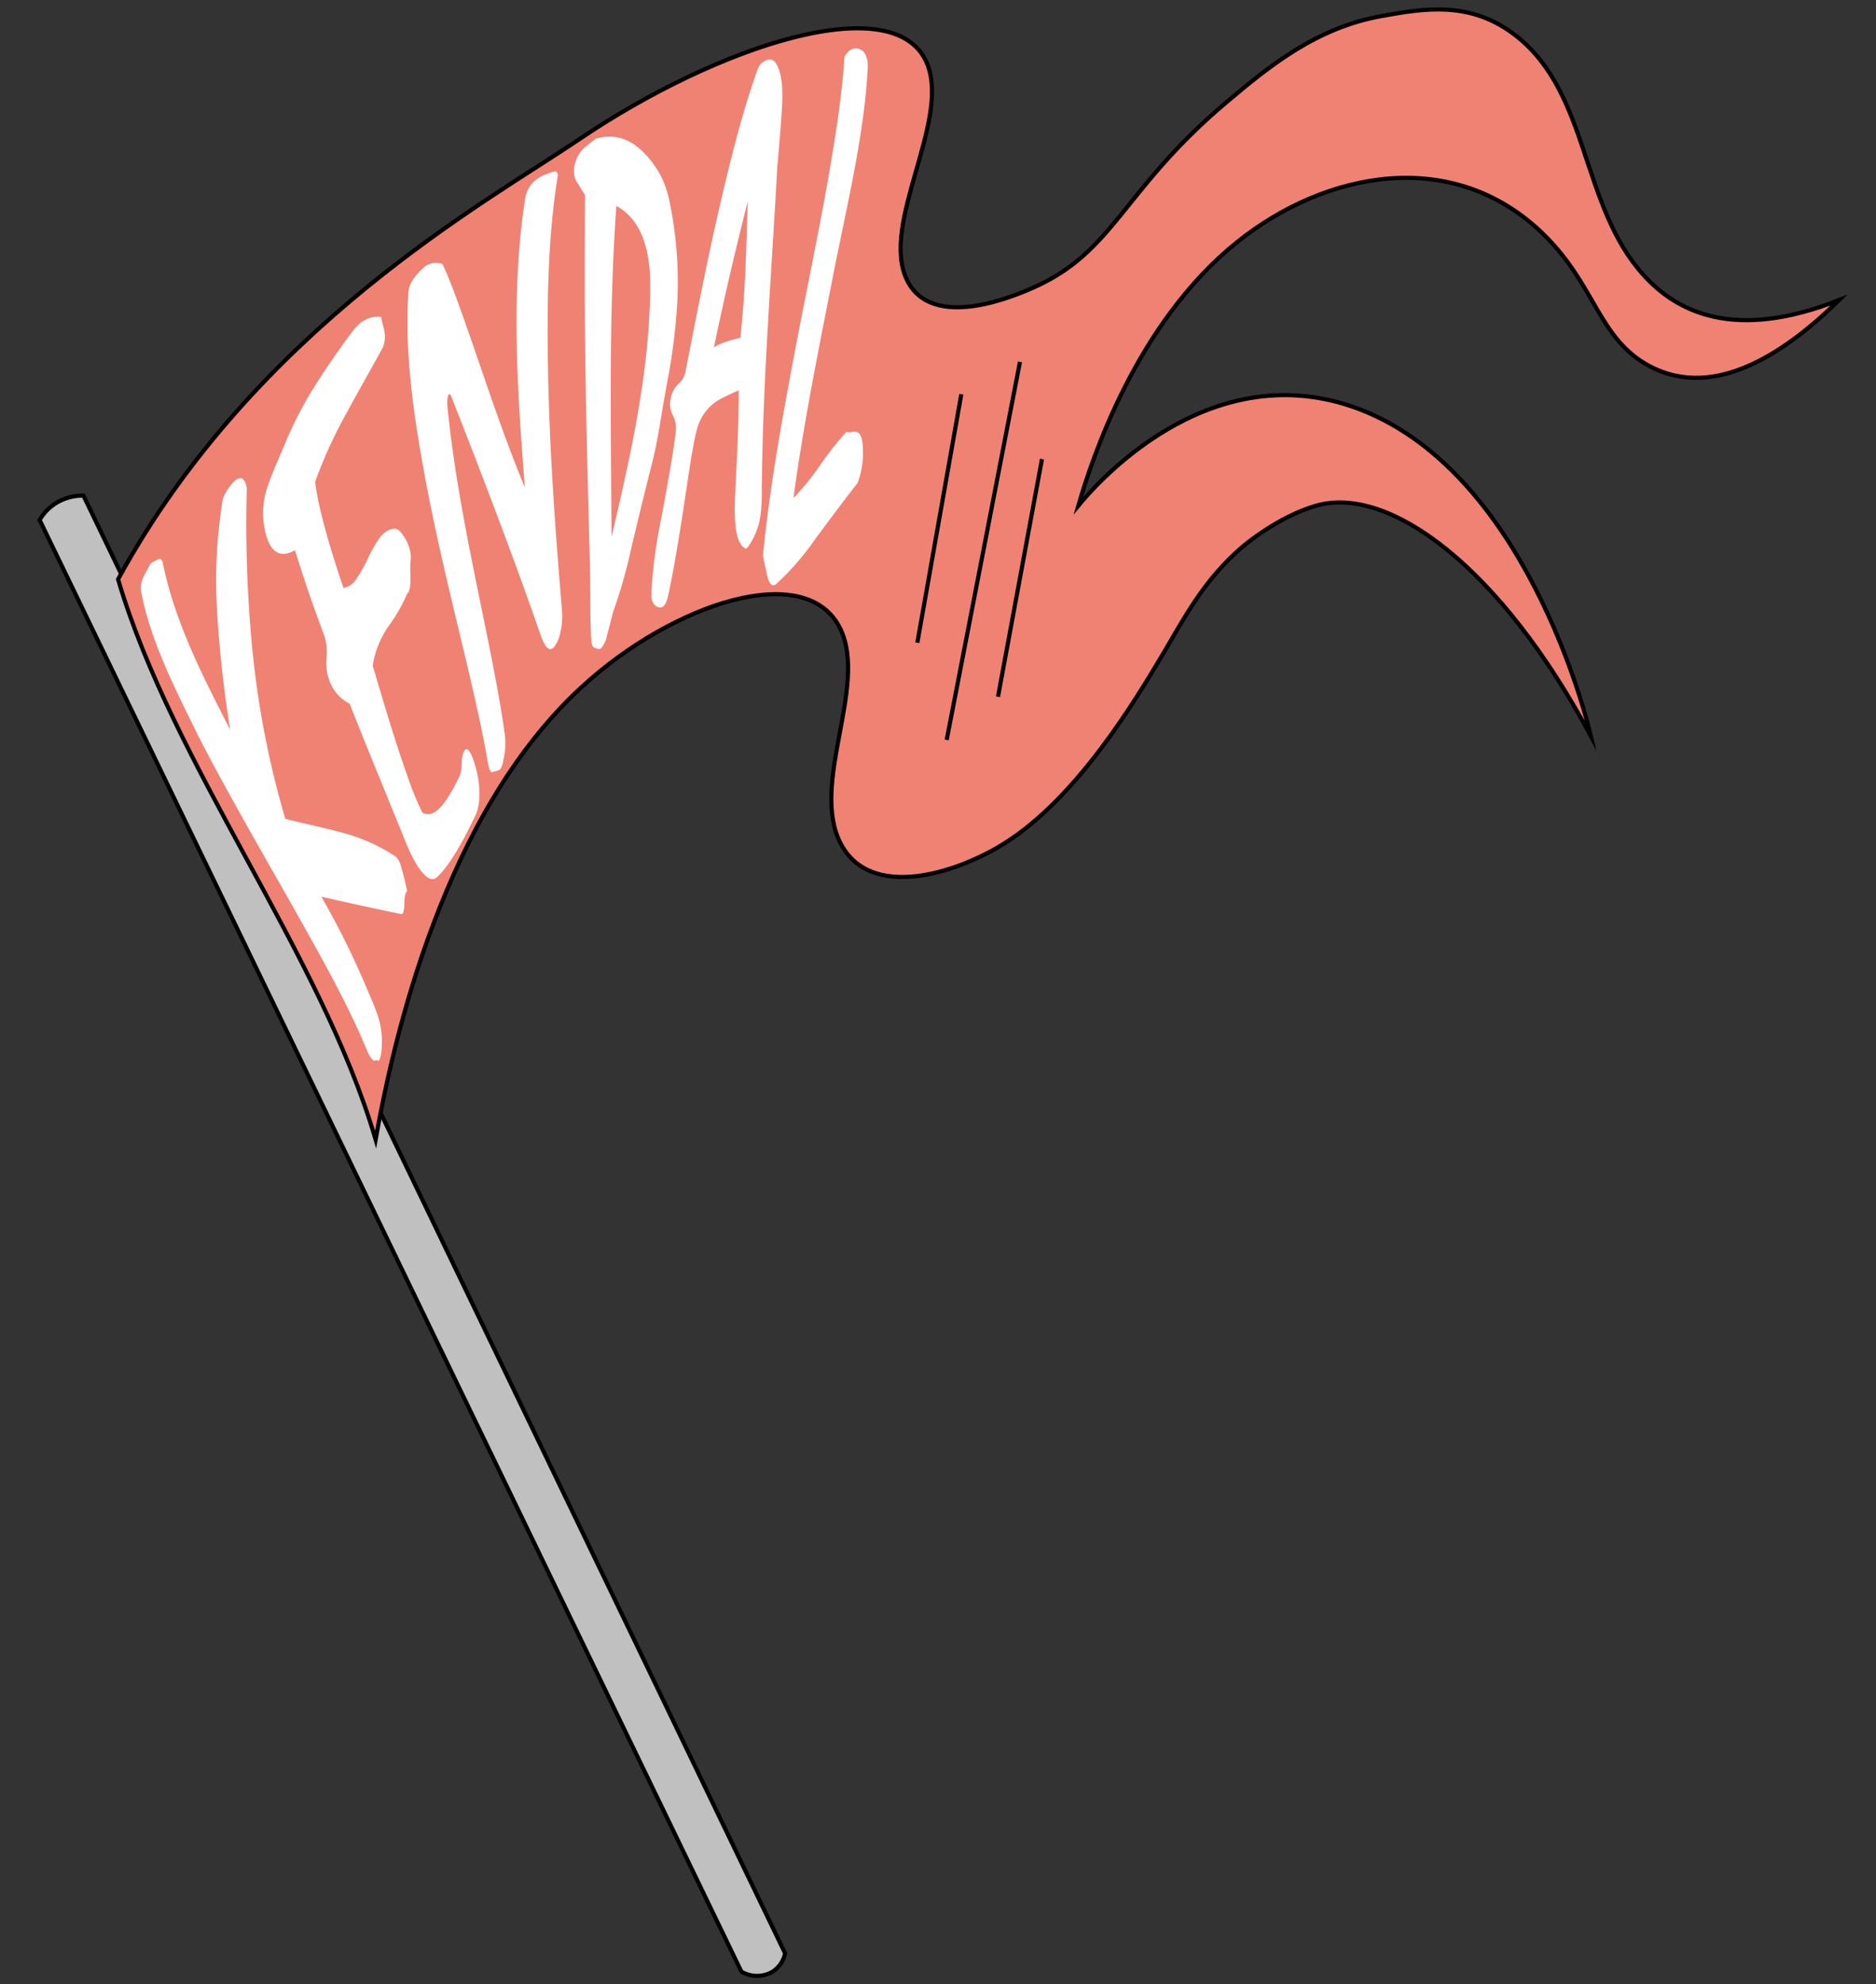 <svg xmlns="http://www.w3.org/2000/svg" viewBox="0 0 454 480"><rect x="0" y="0" width="454" height="480" fill="#333333" stroke="none"/><defs><style>.cls-1{fill:silver;}.cls-1,.cls-2,.cls-3{stroke:#000;stroke-miterlimit:10;}.cls-2{fill:#f08274;}.cls-3{fill:none;}.cls-4{fill:#fff;}</style></defs><title>flags</title><g id="Layer_11" data-name="Layer 11"><path class="cls-1" d="M9.59,125.79a11.75,11.75,0,0,1,4.55-4.41,12.26,12.26,0,0,1,6.06-1.47L190,472.56a7,7,0,0,1-3,4.41,7.47,7.47,0,0,1-7.58,0Z"/><path class="cls-2" d="M28.57,140.14C61.86,79.2,118,48.72,140.13,33.72c33.69-22.8,77.23-37.11,84.39-17.92,5.2,13.92-11.43,38.3-5.11,51.77,6.07,12.95,27,3.63,30.69,2,19.63-8.69,21.51-23.6,46.67-44.8,10.33-8.71,21.71-18.07,37.72-20.91C344.57,2.07,356,0,367.09,8.83c17.69,14.09,15.39,40.9,30.69,57.75,8,8.83,21.88,16.05,47.31,6-12,11.74-29.66,24.72-46,15.93C386.81,81.91,386.18,69,373.48,56.62c-21.76-21.23-52.65-15.29-74.16,2-24.27,19.5-35,52.14-38.36,63.72,3.67-4.47,30.8-36.3,66.49-23.9C368.93,112.86,384,173.83,385,178.09c-21.85-40.91-48.86-60.83-66.49-55.76-9.49,2.73-17.9,10-17.9,10-9.34,8-14.12,17.38-19.18,25.89-6.55,11-20.64,34.68-38.36,45.8-11.76,7.38-32.49,13.85-39.64,0-7.44-14.42,6.58-37.82,0-51.77-8.05-17.07-40.52-6.4-62.65,13.94C107.43,196.78,95.18,251.5,90.9,275.67,77.48,230.2,42,185.61,28.57,140.14Z"/><line class="cls-3" x1="222" y1="155.48" x2="232.64" y2="95.38"/><line class="cls-3" x1="229.1" y1="179" x2="246.84" y2="87.54"/><line class="cls-3" x1="241.52" y1="168.55" x2="252.16" y2="111.06"/><path class="cls-4" d="M95.73,207.2a4.27,4.27,0,0,1,1.23,2.1,63.3,63.3,0,0,1,1.56,6.3,1.4,1.4,0,0,0-.34.49,8.5,8.5,0,0,0-.32,2.38,9.11,9.11,0,0,1-.28,2.29.49.49,0,0,1-.66.34c-3.39-.72-9.14-1.89-19.16-4.18a196.11,196.11,0,0,1,10.33,20.62c.42,1,1.05,2.44,1.82,4.25s1.24,3.09,1.51,3.91a19.67,19.67,0,0,1,.94,7.8,9.23,9.23,0,0,1-.37,2.43c-.25.83-.48,1-.74.4-.78.8-1.6-.12-2.76-3-4.7-11.15-10.77-21.78-16.64-32.27-2.76-4.93-7.15-12.5-12.81-22.6s-9.66-17.54-12-22.33c-5.08-10.36-10.7-21.43-12.89-33.06a6.24,6.24,0,0,1,.74-3.83c.47-.94,1-1.92,1.6-2.93a11.77,11.77,0,0,1,1.8-1c.64-.3,1,.15,1.22,1.38,2.93,14.11,9.67,27.12,16.19,39.85a289.29,289.29,0,0,1-3.18-28.91,121,121,0,0,1,1.42-27,12.71,12.71,0,0,1,1.91-3.26c2-2.44,3.23-2.3,3.88.64A314.15,314.15,0,0,0,61,156.41a221.33,221.33,0,0,0,8.05,41.69c4.88,1.21,9.78,2.25,14,3.39A43.91,43.91,0,0,1,95.73,207.2Z"/><path class="cls-4" d="M92.67,84c-2.1,3.9-5.13,9.16-8.82,15.94a112.52,112.52,0,0,0-7.58,16.61c.42,4,2.27,12.27,6.85,25.67a4.53,4.53,0,0,0,3-2,35.9,35.9,0,0,0,3-5.29,28.68,28.68,0,0,1,3.07-5.22c1.37-1.62,3.39-2.22,4.29-1.48a10.27,10.27,0,0,1,2.65,4.59,7.08,7.08,0,0,1,.21,3c-.05.26-.08,1.7,0,4.31,0,1.79-.22,3-.8,3.49a41.58,41.58,0,0,1-4.6,8A22.84,22.84,0,0,0,90.19,161c2.68,9.06,5.33,18.13,8.5,27a66.6,66.6,0,0,0,3.54,8.6c2.8,1.5,5.52-1.71,9-8.85a7.6,7.6,0,0,0,.49-2.85,7.84,7.84,0,0,1,.4-2.69c.74-2.32,2.08-.45,3.34,4.81a21.19,21.19,0,0,1,.52,5.58,11.45,11.45,0,0,1-.8,4.41c-3.35,7-6.41,12.33-9.34,15.12-.92.9-2,.7-3.4-.8s-2.87-4.15-4.38-7.9c-4.43-11-9.08-22.07-13.44-33.19a10,10,0,0,1-5-5.86,12.14,12.14,0,0,1-.61-5.1,14,14,0,0,0-.37-5c-.4-1.3-3.41-8.75-7.25-21.19-3.29,1.94-5.69.75-6.92-3.42a19.72,19.72,0,0,1,.34-12.13c1.22-3.54,2.91-7.19,4.35-10.65A92.6,92.6,0,0,1,76.7,92.58q4.15-6.45,8.74-12.6a11.69,11.69,0,0,1,1.11-1.21,6.94,6.94,0,0,1,5.67-2.15,20.37,20.37,0,0,0,.46,2.05,12.78,12.78,0,0,1,.46,2.4A7.14,7.14,0,0,1,92.67,84Z"/><path class="cls-4" d="M135,42.43c-2.42,14.92-2.6,30.1-2.41,45,.22,16.26,1.24,32.79,2.51,49.17.31,4,.62,7.75.92,11.27a16.12,16.12,0,0,1-.41,5.06,8.3,8.3,0,0,1-1.49,3.55c-1.14,1.27-2.19.33-3.41-3.2-6.7-19.26-14-38.27-21.45-57.24-.22-.58-.41-.79-.58-.64-.39.36-.53,1.39-.38,3.1,1.81,18.34,5.76,36.47,9.41,54.47,1.75,8.6,3.36,16.85,4.36,24.11a17.26,17.26,0,0,1-.25,6.75,6.23,6.23,0,0,1-.63,2.05,1.32,1.32,0,0,1-.91.59c-.48.1-.86.25-1,.28-.44.32-.85-.35-1.16-2-.26-1.41-.52-3-.84-4.59-1-5.34-2.42-11.49-4-18.3-3.75-15.81-7.77-31.83-10.63-47.56-2.57-14.17-4.8-29.09-3.8-43.72.13-1.94,1.53-3.85,3.66-5.82a4.41,4.41,0,0,1,4.56-.87c1.79,3.6,4.46,11,9,24.23,3.41,10,6.88,20,10.94,29.79-1.78-23.2-3.51-47.13.14-70.23a7,7,0,0,1,3.09-4.55,9.07,9.07,0,0,1,2-1c1-.38,1.58-.58,1.77-.62C134.59,41.37,134.94,41.68,135,42.43Z"/><path class="cls-4" d="M161.66,91.43c-.74,3.87-1.38,7.75-2,11.52-.76,4.46-1.56,8.08-2.3,10.83-1.67,6.65-3.21,13-4.65,19.08a120.9,120.9,0,0,1-4.36,15.25q-.64,2.62-1.39,5.38a7.63,7.63,0,0,1-1.43,3.29.83.83,0,0,1-.76.19,7.67,7.67,0,0,1-.94-.29c-.34-.13-.64-.68-.71-1.53-.35-4.41-.17-10.43-.33-17-.27-10.88-.57-21.76-.81-32.64q-.38-16.91-.47-33.84c0-9.65,0-17.83.08-24.44-.06-.08-.67-1.14-1.8-2.92a4.89,4.89,0,0,1-.88-3.39,9.47,9.47,0,0,1,.37-1.79,7.47,7.47,0,0,1,2.41-3.61c.86-.71,1.73-1.41,2.58-2,5.13-1.43,10.11.28,14.83,7.59a22.4,22.4,0,0,1,2.78,7,94.57,94.57,0,0,1,1.78,28.44A143.76,143.76,0,0,1,161.66,91.43ZM157.36,69c0-9.45-2.55-16.11-8.2-19.18-1.9,26.63-1.3,53.4-1.16,80.08,4.18-17.88,8.33-36.07,9.19-54.47Q157.35,72.19,157.36,69Z"/><path class="cls-4" d="M184.35,119.06a41,41,0,0,1-.25,5.12,16.89,16.89,0,0,1-1.85,6.12c-.94,1.71-1.52,2.5-1.77,2.41-2.06-.84-3-4.83-2.55-13.45.49-9.36.86-18,.85-24.82a54.53,54.53,0,0,0-5.05,2.42,11.79,11.79,0,0,0-4.86,6.29c-1.21,3.82-2.25,12.13-3.8,22-1.43,9.15-2.54,15.27-3.46,19.31-.46,1.92-1.22,2.71-2.17,2.46-1.23-.33-1.87-1.45-1.82-3.34A124.52,124.52,0,0,1,160,125.53c1.8-9.58,3.1-17,3.55-21.24a6.69,6.69,0,0,0-.64-3.65,6.34,6.34,0,0,1-.78-3,9.84,9.84,0,0,1,.47-2.31,6.36,6.36,0,0,1,1.69-2.55A5.09,5.09,0,0,0,165.87,90c2.63-13.3,5.18-26.68,8.24-39.83,2.59-11.11,5.29-22.28,9.13-33.08a3.76,3.76,0,0,1,2.46-2.61,1.71,1.71,0,0,1,2,.72c1.29,1.91,1.86,5.32,1.55,10.63-.27,4.55-.69,9.49-1.15,14.67C186.69,66.65,184.53,92.86,184.35,119.06Zm-5.16-37.33c.51-5.16,1-11,1.24-17.18.22-5.38.37-10.73.54-15.86-3,11.76-5.74,23.49-8.21,35.38C173.62,83.39,175.77,82.48,179.19,81.73Z"/><path class="cls-4" d="M207.49,116.92c-.11.1-3.89,4.93-10.3,13.63a63.84,63.84,0,0,1-9.24,10.63,1.12,1.12,0,0,1-.85.39c-.64,0-1.18-1-1.56-2.94-.6-2.62-.87-4.1-.9-4.21,1.66-17.1,4.84-34.1,8-50.89C196,66,199.82,48.42,202.46,30.76c1-6.63,1.61-12.32,1.91-17.05.82-1.37,1.72-2,2.73-2,1.92.08,3,1.72,2.9,4.67-.8,16.07-5.07,33.38-8.31,49.9-3.53,18-7.21,36-9.67,54.2a59.4,59.4,0,0,0,6.28-7.69,77.75,77.75,0,0,1,6.52-8.29,3.31,3.31,0,0,0,1.28,0,2.9,2.9,0,0,1,1.35.05c.91.37,1.37,1.86,1.36,4.37A19.09,19.09,0,0,1,207.49,116.92Z"/></g></svg>